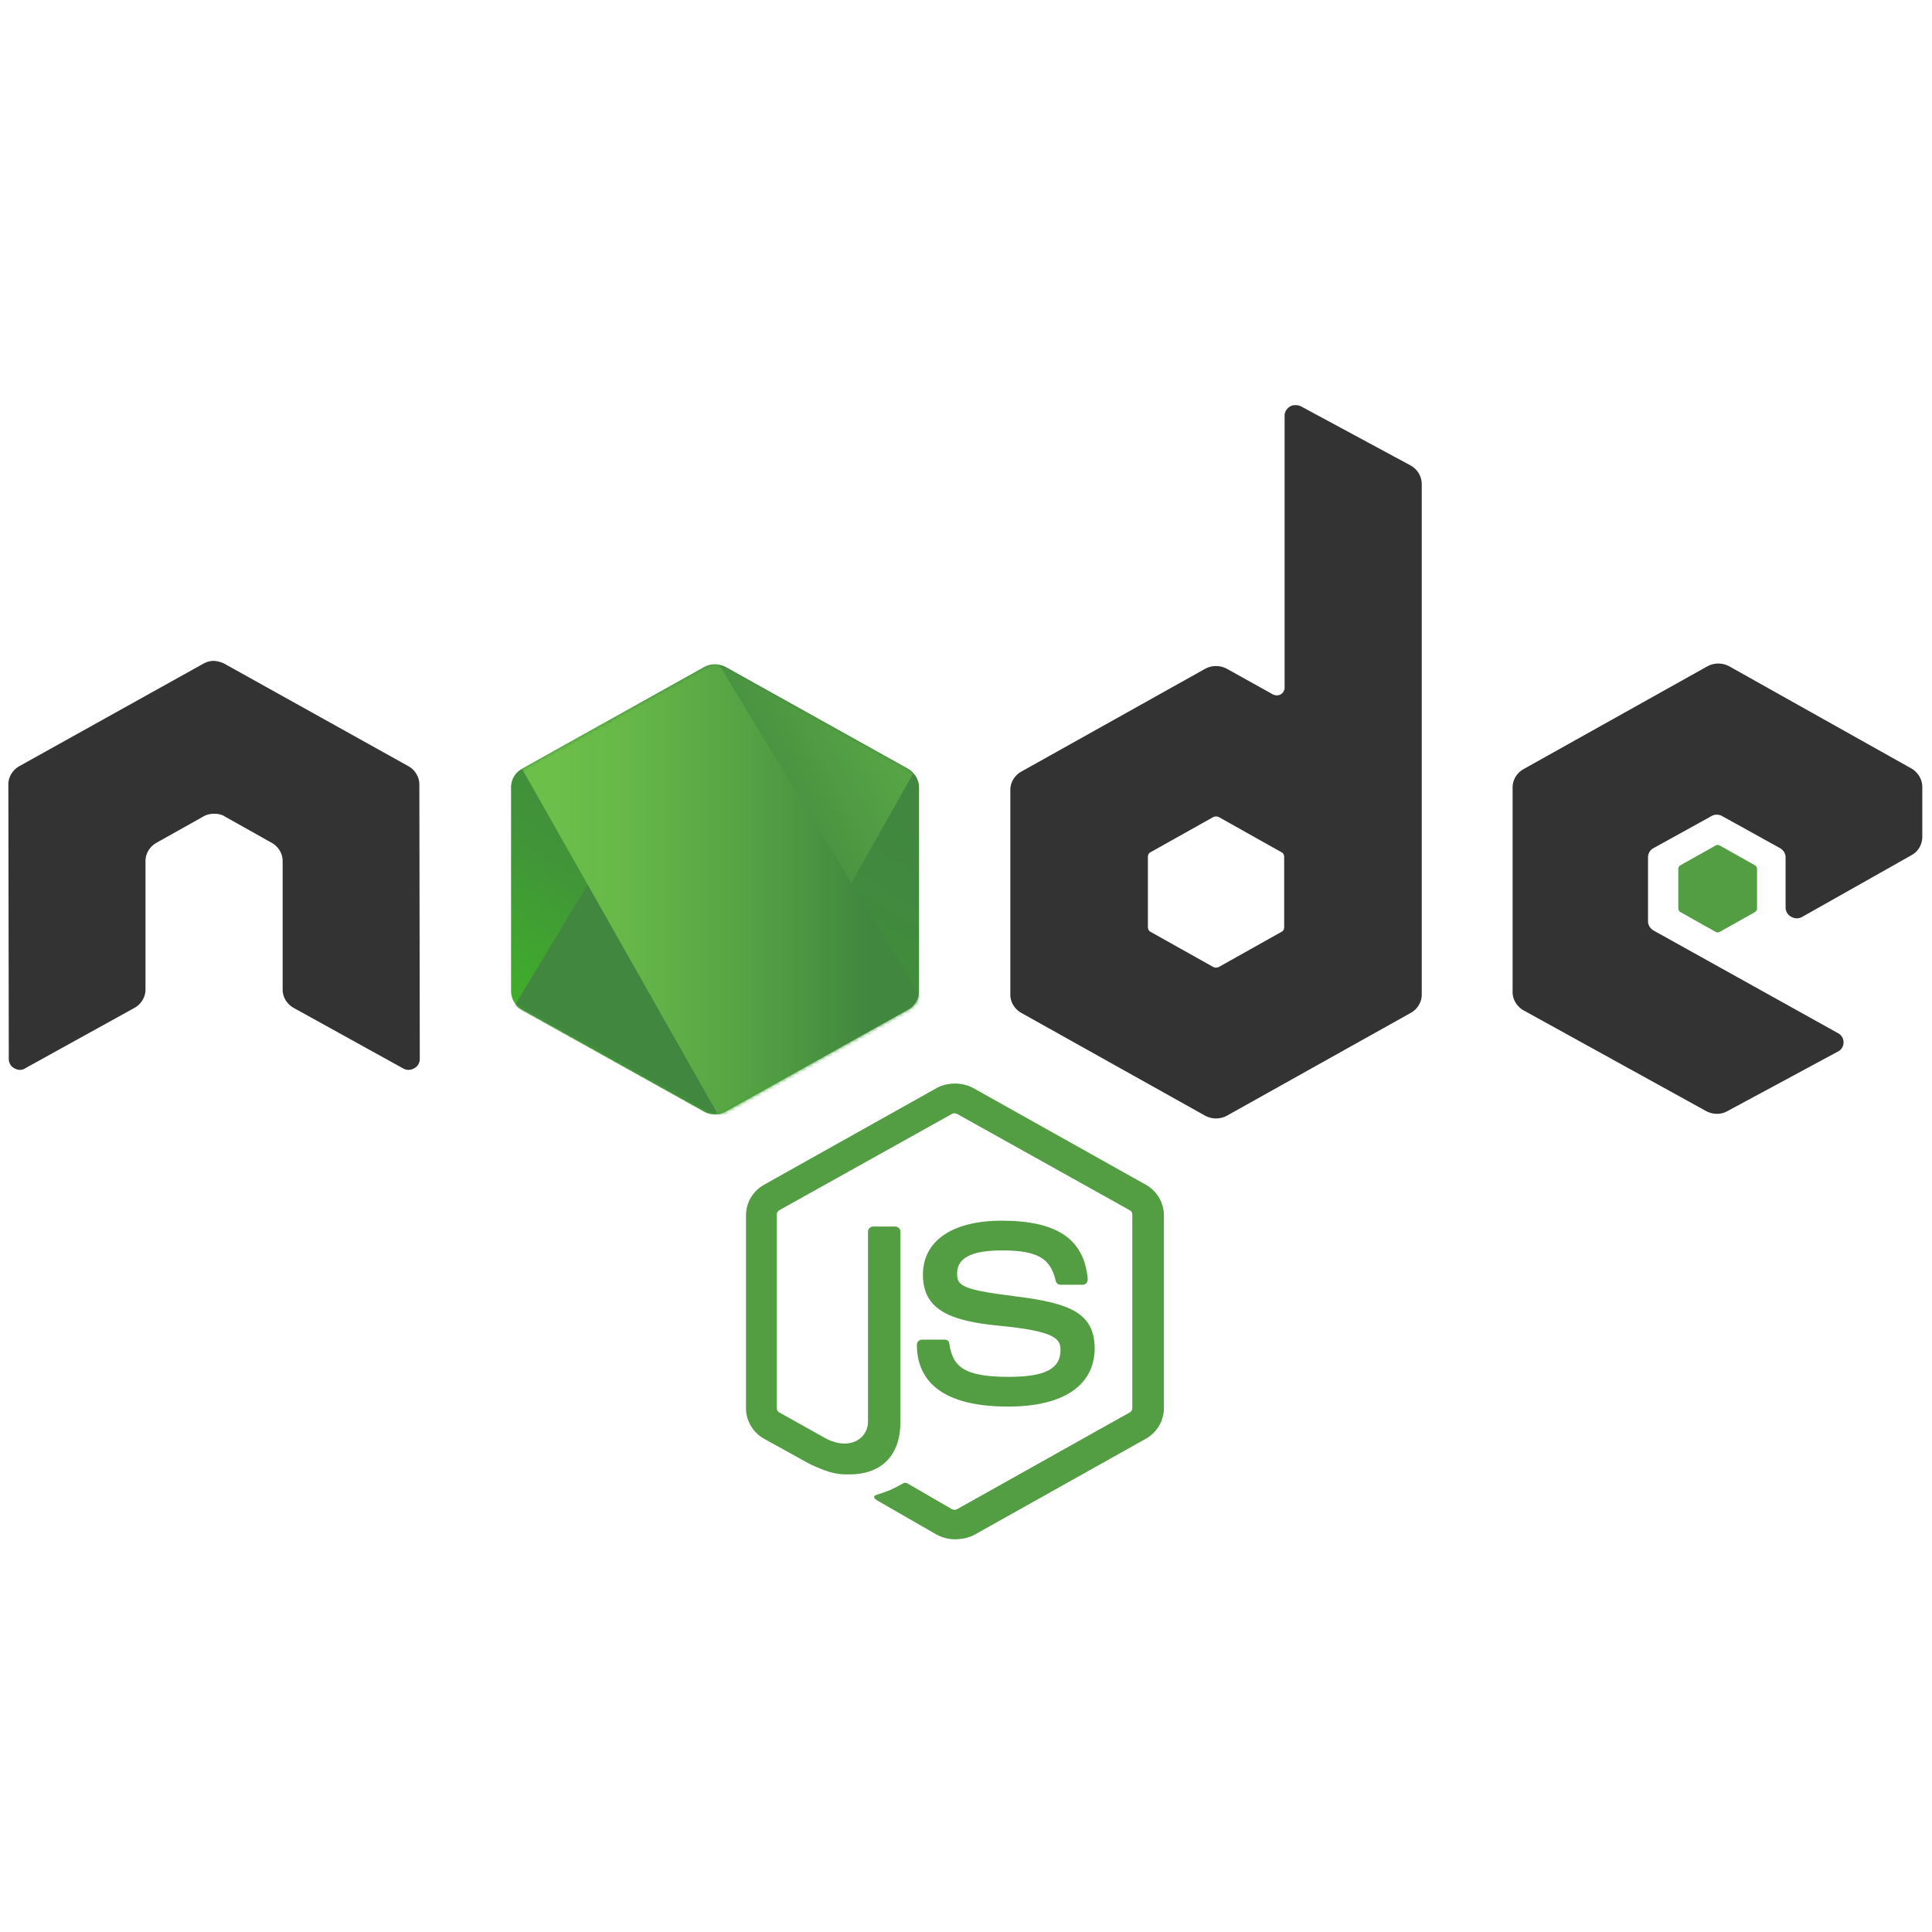 <?xml version="1.0" encoding="UTF-8" standalone="no"?>
<svg
   width="16"
   height="16"
   preserveAspectRatio="xMidYMid"
   viewBox="0 0 16 16"
   version="1.1"
   id="svg107"
   sodipodi:docname="nodejs.svg"
   inkscape:version="1.2.1 (9c6d41e410, 2022-07-14)"
   xmlns:inkscape="http://www.inkscape.org/namespaces/inkscape"
   xmlns:sodipodi="http://sodipodi.sourceforge.net/DTD/sodipodi-0.dtd"
   xmlns:xlink="http://www.w3.org/1999/xlink"
   xmlns="http://www.w3.org/2000/svg"
   xmlns:svg="http://www.w3.org/2000/svg">
  <sodipodi:namedview
     id="namedview109"
     pagecolor="#ffffff"
     bordercolor="#666666"
     borderopacity="1.0"
     inkscape:showpageshadow="2"
     inkscape:pageopacity="0.0"
     inkscape:pagecheckerboard="0"
     inkscape:deskcolor="#d1d1d1"
     showgrid="false"
     inkscape:zoom="32"
     inkscape:cx="9.953125"
     inkscape:cy="9.9375"
     inkscape:window-width="1366"
     inkscape:window-height="715"
     inkscape:window-x="-8"
     inkscape:window-y="-8"
     inkscape:window-maximized="1"
     inkscape:current-layer="svg107" />
  <defs
     id="defs70">
    <linearGradient
       id="b"
       x1="79.822"
       x2="32.862"
       y1="21.347"
       y2="105.422"
       gradientTransform="scale(0.937,1.067)"
       gradientUnits="userSpaceOnUse">
      <stop
         offset="0%"
         stop-color="#41873F"
         id="stop2" />
      <stop
         offset="32.88%"
         stop-color="#418B3D"
         id="stop4" />
      <stop
         offset="63.52%"
         stop-color="#419637"
         id="stop6" />
      <stop
         offset="93.19%"
         stop-color="#3FA92D"
         id="stop8" />
      <stop
         offset="100%"
         stop-color="#3FAE2A"
         id="stop10" />
    </linearGradient>
    <linearGradient
       id="d"
       x1="51.369"
       x2="184.674"
       y1="64.595"
       y2="-19.865"
       gradientTransform="scale(0.926,1.08)"
       gradientUnits="userSpaceOnUse">
      <stop
         offset="13.76%"
         stop-color="#41873F"
         id="stop13" />
      <stop
         offset="40.32%"
         stop-color="#54A044"
         id="stop15" />
      <stop
         offset="71.36%"
         stop-color="#66B848"
         id="stop17" />
      <stop
         offset="90.81%"
         stop-color="#6CC04A"
         id="stop19" />
    </linearGradient>
    <linearGradient
       id="e"
       x1="5.463"
       x2="60.625"
       y1="1.396"
       y2="1.396"
       gradientTransform="scale(1.632,0.613)"
       gradientUnits="userSpaceOnUse">
      <stop
         offset="9.192%"
         stop-color="#6CC04A"
         id="stop22" />
      <stop
         offset="28.64%"
         stop-color="#66B848"
         id="stop24" />
      <stop
         offset="59.68%"
         stop-color="#54A044"
         id="stop26" />
      <stop
         offset="86.24%"
         stop-color="#41873F"
         id="stop28" />
    </linearGradient>
    <linearGradient
       id="f"
       x1="-1.422"
       x2="120.279"
       y1="66.99"
       y2="66.99"
       gradientTransform="scale(0.925,1.081)"
       gradientUnits="userSpaceOnUse">
      <stop
         offset="9.192%"
         stop-color="#6CC04A"
         id="stop31" />
      <stop
         offset="28.64%"
         stop-color="#66B848"
         id="stop33" />
      <stop
         offset="59.68%"
         stop-color="#54A044"
         id="stop35" />
      <stop
         offset="86.24%"
         stop-color="#41873F"
         id="stop37" />
    </linearGradient>
    <linearGradient
       id="g"
       x1="117.947"
       x2="169.562"
       y1="68.392"
       y2="68.392"
       gradientTransform="scale(0.655,1.527)"
       gradientUnits="userSpaceOnUse">
      <stop
         offset="9.192%"
         stop-color="#6CC04A"
         id="stop40" />
      <stop
         offset="28.64%"
         stop-color="#66B848"
         id="stop42" />
      <stop
         offset="59.68%"
         stop-color="#54A044"
         id="stop44" />
      <stop
         offset="86.24%"
         stop-color="#41873F"
         id="stop46" />
    </linearGradient>
    <linearGradient
       id="h"
       x1="-1.039"
       x2="87.897"
       y1="150.751"
       y2="150.751"
       gradientTransform="scale(1.266,0.79)"
       gradientUnits="userSpaceOnUse">
      <stop
         offset="9.192%"
         stop-color="#6CC04A"
         id="stop49" />
      <stop
         offset="28.64%"
         stop-color="#66B848"
         id="stop51" />
      <stop
         offset="59.68%"
         stop-color="#54A044"
         id="stop53" />
      <stop
         offset="86.24%"
         stop-color="#41873F"
         id="stop55" />
    </linearGradient>
    <linearGradient
       id="i"
       x1="100.854"
       x2="46.004"
       y1="37.182"
       y2="216.513"
       gradientTransform="scale(1.266,0.79)"
       gradientUnits="userSpaceOnUse">
      <stop
         offset="0%"
         stop-color="#41873F"
         id="stop58" />
      <stop
         offset="32.88%"
         stop-color="#418B3D"
         id="stop60" />
      <stop
         offset="63.52%"
         stop-color="#419637"
         id="stop62" />
      <stop
         offset="93.19%"
         stop-color="#3FA92D"
         id="stop64" />
      <stop
         offset="100%"
         stop-color="#3FAE2A"
         id="stop66" />
    </linearGradient>
    <path
       id="a"
       d="m 57.903,1.85 a 5.957,5.957 0 0 0 -5.894,0 L 3.352,29.933 c -1.85,1.04 -2.89,3.005 -2.89,5.085 v 56.286 c 0,2.08 1.156,4.045 2.89,5.085 l 48.657,28.085 a 5.957,5.957 0 0 0 5.894,0 l 48.658,-28.085 c 1.849,-1.04 2.89,-3.005 2.89,-5.085 V 35.019 c 0,-2.08 -1.157,-4.045 -2.89,-5.085 z" />
  </defs>
  <g
     fill="none"
     id="g105"
     transform="matrix(0.031,0,0,0.03,0.062,3.355)">
    <path
       fill="#539e43"
       d="m 253.11,313.094 c -1.733,0 -3.351,-0.462 -4.854,-1.271 l -15.371,-9.13 c -2.312,-1.272 -1.156,-1.734 -0.462,-1.965 3.12,-1.04 3.698,-1.272 6.934,-3.12 0.347,-0.232 0.81,-0.116 1.156,0.115 l 11.789,7.05 c 0.462,0.231 1.04,0.231 1.386,0 l 46.115,-26.698 c 0.462,-0.231 0.694,-0.694 0.694,-1.271 v -53.28 c 0,-0.579 -0.232,-1.04 -0.694,-1.272 L 253.688,195.67 c -0.462,-0.232 -1.04,-0.232 -1.386,0 l -46.115,26.582 c -0.462,0.231 -0.694,0.809 -0.694,1.271 v 53.28 c 0,0.463 0.232,1.04 0.694,1.272 l 12.598,7.281 c 6.819,3.467 11.095,-0.578 11.095,-4.623 v -52.587 c 0,-0.693 0.578,-1.387 1.387,-1.387 h 5.894 c 0.694,0 1.387,0.578 1.387,1.387 v 52.587 c 0,9.13 -4.97,14.447 -13.638,14.447 -2.658,0 -4.738,0 -10.633,-2.89 l -12.135,-6.934 c -3.005,-1.733 -4.854,-4.97 -4.854,-8.437 v -53.28 c 0,-3.467 1.849,-6.704 4.854,-8.437 l 46.114,-26.698 c 2.89,-1.618 6.82,-1.618 9.709,0 l 46.114,26.698 c 3.005,1.733 4.855,4.97 4.855,8.437 v 53.28 c 0,3.467 -1.85,6.704 -4.855,8.437 l -46.114,26.698 c -1.503,0.694 -3.236,1.04 -4.854,1.04 z m 14.216,-36.637 c -20.225,0 -24.386,-9.246 -24.386,-17.105 0,-0.694 0.578,-1.387 1.387,-1.387 h 6.01 c 0.693,0 1.271,0.462 1.271,1.156 0.925,6.125 3.583,9.13 15.834,9.13 9.708,0 13.87,-2.196 13.87,-7.397 0,-3.005 -1.157,-5.2 -16.297,-6.703 -12.598,-1.272 -20.457,-4.045 -20.457,-14.1 0,-9.362 7.86,-14.91 21.035,-14.91 14.793,0 22.075,5.086 23,16.18 0,0.348 -0.116,0.694 -0.347,1.041 -0.232,0.231 -0.578,0.462 -0.925,0.462 h -6.01 c -0.578,0 -1.156,-0.462 -1.271,-1.04 -1.387,-6.356 -4.97,-8.437 -14.447,-8.437 -10.633,0 -11.905,3.699 -11.905,6.472 0,3.352 1.503,4.392 15.834,6.241 14.216,1.85 20.92,4.508 20.92,14.447 -0.116,10.171 -8.437,15.95 -23.116,15.95 z"
       id="path72" />
    <path
       fill="#333333"
       d="m 110.028,104.712 c 0,-2.08 -1.156,-4.046 -3.005,-5.086 l -49.004,-28.2 c -0.81,-0.463 -1.734,-0.694 -2.658,-0.81 h -0.463 c -0.924,0 -1.849,0.347 -2.658,0.81 l -49.004,28.2 c -1.85,1.04 -3.005,3.005 -3.005,5.086 l 0.116,75.817 c 0,1.04 0.578,2.08 1.502,2.543 0.925,0.578 2.08,0.578 2.89,0 l 29.125,-16.643 c 1.849,-1.04 3.005,-3.005 3.005,-5.085 v -35.482 c 0,-2.08 1.155,-4.045 3.005,-5.085 l 12.366,-7.166 c 0.925,-0.578 1.965,-0.81 3.005,-0.81 1.04,0 2.08,0.232 2.89,0.81 l 12.366,7.166 c 1.85,1.04 3.005,3.004 3.005,5.085 v 35.482 c 0,2.08 1.156,4.045 3.005,5.085 l 29.125,16.643 c 0.925,0.578 2.08,0.578 3.005,0 0.925,-0.463 1.503,-1.503 1.503,-2.543 z M 345.571,0.347 c -0.924,-0.463 -2.08,-0.463 -2.89,0 -0.924,0.578 -1.502,1.502 -1.502,2.542 v 75.125 c 0,0.693 -0.346,1.386 -1.04,1.849 -0.693,0.346 -1.387,0.346 -2.08,0 l -12.251,-7.05 a 5.957,5.957 0 0 0 -5.895,0 l -49.004,28.316 c -1.849,1.04 -3.005,3.005 -3.005,5.085 v 56.516 c 0,2.08 1.156,4.046 3.005,5.086 l 49.004,28.316 a 5.957,5.957 0 0 0 5.895,0 l 49.004,-28.316 c 1.849,-1.04 3.005,-3.005 3.005,-5.086 V 21.844 c 0,-2.196 -1.156,-4.16 -3.005,-5.201 L 345.572,0.347 Z m -4.507,143.776 c 0,0.578 -0.231,1.04 -0.694,1.271 l -16.758,9.708 a 1.714,1.714 0 0 1 -1.503,0 l -16.758,-9.708 c -0.463,-0.231 -0.694,-0.809 -0.694,-1.271 v -19.417 c 0,-0.578 0.231,-1.04 0.694,-1.271 l 16.758,-9.709 a 1.714,1.714 0 0 1 1.503,0 l 16.758,9.709 c 0.463,0.23 0.694,0.809 0.694,1.271 z m 167.584,-19.879 c 1.85,-1.04 2.89,-3.005 2.89,-5.086 v -13.753 c 0,-2.08 -1.156,-4.045 -2.89,-5.085 l -48.657,-28.2 a 5.957,5.957 0 0 0 -5.894,0 l -49.004,28.315 c -1.85,1.04 -3.005,3.005 -3.005,5.086 v 56.516 c 0,2.08 1.155,4.045 3.005,5.085 l 48.657,27.738 c 1.85,1.04 4.045,1.04 5.779,0 L 489,178.45 c 0.925,-0.463 1.503,-1.503 1.503,-2.543 0,-1.04 -0.578,-2.08 -1.503,-2.543 l -49.235,-28.316 c -0.924,-0.577 -1.502,-1.502 -1.502,-2.542 v -17.683 c 0,-1.04 0.578,-2.08 1.502,-2.543 l 15.372,-8.784 a 2.821,2.821 0 0 1 3.005,0 l 15.371,8.784 c 0.925,0.578 1.503,1.502 1.503,2.543 v 13.869 c 0,1.04 0.578,2.08 1.502,2.542 0.925,0.578 2.08,0.578 3.005,0 z"
       id="path74" />
    <path
       fill="#539e43"
       d="m 456.293,121.586 a 1.05,1.05 0 0 1 1.155,0 l 9.362,5.432 c 0.347,0.23 0.578,0.577 0.578,1.04 v 10.864 c 0,0.462 -0.231,0.809 -0.578,1.04 l -9.362,5.432 a 1.05,1.05 0 0 1 -1.155,0 l -9.362,-5.432 c -0.347,-0.231 -0.578,-0.578 -0.578,-1.04 v -10.864 c 0,-0.463 0.231,-0.81 0.578,-1.04 z"
       id="path76" />
    <g
       transform="translate(134.068,70.501)"
       id="g103">
      <mask
         id="c"
         fill="#ffffff">
        <use
           xlink:href="#a"
           id="use78" />
      </mask>
      <use
         fill="url(#b)"
         xlink:href="#a"
         id="use81"
         style="fill:url(#b)" />
      <g
         mask="url(#c)"
         id="g87">
        <path
           d="M 51.893,1.85 3.121,29.933 C 1.27,30.974 0,32.94 0,35.02 v 56.286 c 0,1.387 0.578,2.658 1.502,3.698 L 56.285,1.156 C 54.898,0.925 53.28,1.04 51.893,1.849 Z m 4.739,123.203 c 0.462,-0.116 0.925,-0.347 1.387,-0.578 L 106.792,96.39 c 1.85,-1.04 3.005,-3.005 3.005,-5.085 V 35.019 c 0,-1.502 -0.694,-3.005 -1.734,-4.045 l -51.43,94.079 z"
           id="path83" />
        <path
           fill="url(#d)"
           d="M 106.676,29.934 57.788,1.85 A 8.025,8.025 0 0 0 56.285,1.272 L 1.502,95.12 a 6.082,6.082 0 0 0 1.619,1.387 l 48.888,28.085 c 1.387,0.809 3.005,1.04 4.507,0.577 l 51.432,-94.078 c -0.347,-0.462 -0.81,-0.81 -1.272,-1.156 z"
           id="path85"
           style="fill:url(#d)" />
      </g>
      <g
         mask="url(#c)"
         id="g101">
        <path
           d="M 109.797,91.305 V 35.019 c 0,-2.08 -1.271,-4.045 -3.12,-5.085 L 57.786,1.85 A 5.106,5.106 0 0 0 55.938,1.157 l 53.511,91.42 c 0.231,-0.347 0.347,-0.809 0.347,-1.271 z M 3.12,29.934 C 1.272,30.974 0,32.94 0,35.02 v 56.286 c 0,2.08 1.387,4.045 3.12,5.085 l 48.889,28.085 c 1.156,0.693 2.427,0.925 3.814,0.693 L 3.467,29.818 3.121,29.934 Z"
           id="path89" />
        <path
           fill="url(#e)"
           fill-rule="evenodd"
           d="m 50.391,0.809 -0.693,0.347 h 0.924 z"
           transform="translate(0,-9.246)"
           id="path91"
           style="fill:url(#e)" />
        <path
           fill="url(#f)"
           fill-rule="evenodd"
           d="m 106.792,105.636 c 1.387,-0.809 2.427,-2.196 2.89,-3.698 L 56.053,10.402 c -1.387,-0.231 -2.89,-0.116 -4.16,0.693 L 3.351,39.065 55.706,134.53 a 8.057,8.057 0 0 0 2.196,-0.693 l 48.889,-28.2 z"
           transform="translate(0,-9.246)"
           id="path93"
           style="fill:url(#f)" />
        <path
           fill="url(#g)"
           fill-rule="evenodd"
           d="m 111.3,104.712 -0.347,-0.578 v 0.809 l 0.346,-0.231 z"
           transform="translate(0,-9.246)"
           id="path95"
           style="fill:url(#g)" />
        <path
           fill="url(#h)"
           fill-rule="evenodd"
           d="m 106.792,105.636 -48.773,28.085 a 6.973,6.973 0 0 1 -2.196,0.693 l 0.925,1.734 54.089,-31.32 v -0.694 l -1.387,-2.312 c -0.231,1.618 -1.271,3.005 -2.658,3.814 z"
           transform="translate(0,-9.246)"
           id="path97"
           style="fill:url(#h)" />
        <path
           fill="url(#i)"
           fill-rule="evenodd"
           d="m 106.792,105.636 -48.773,28.085 a 6.973,6.973 0 0 1 -2.196,0.693 l 0.925,1.734 54.089,-31.32 v -0.694 l -1.387,-2.312 c -0.231,1.618 -1.271,3.005 -2.658,3.814 z"
           transform="translate(0,-9.246)"
           id="path99"
           style="fill:url(#i)" />
      </g>
    </g>
  </g>
</svg>
